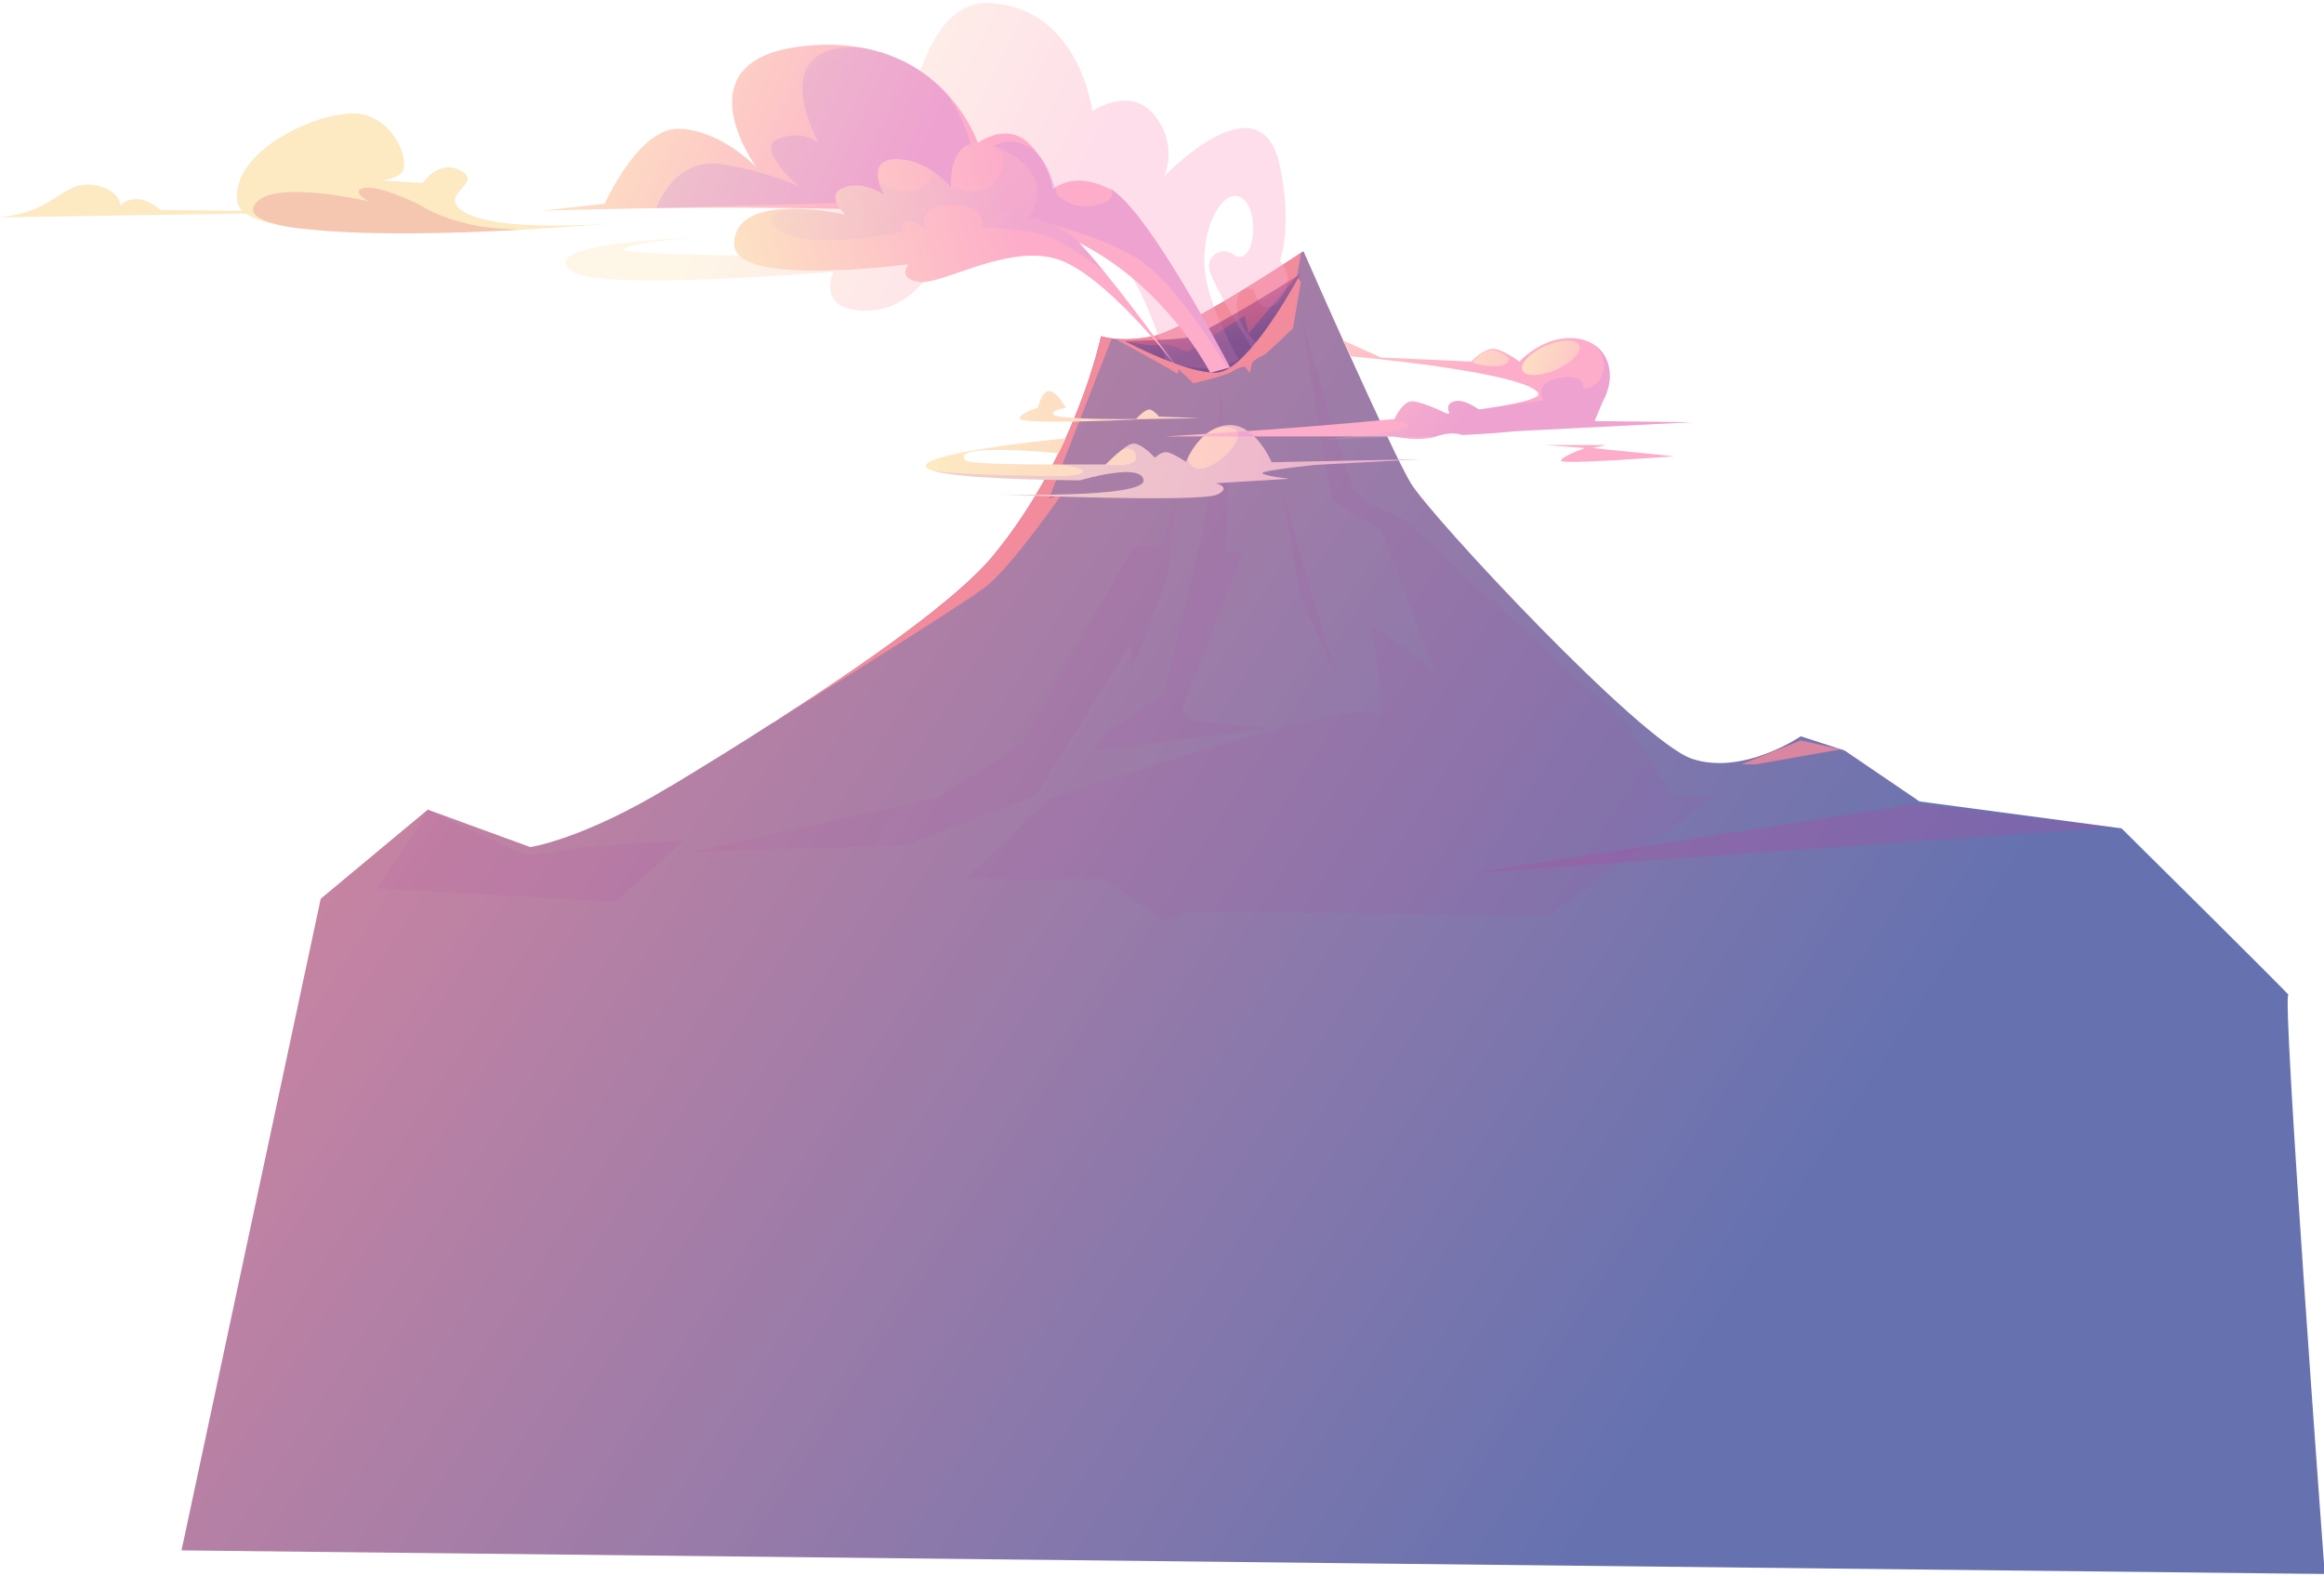 <svg version="1.2" xmlns="http://www.w3.org/2000/svg" viewBox="0 0 621 421" width="621" height="421"><defs><linearGradient id="P" gradientUnits="userSpaceOnUse"/><linearGradient id="g1" x1="359.4" y1="507.5" x2="-98.2" y2="209.6" href="#P"><stop stop-color="#6672b0"/><stop offset="1" stop-color="#f28b9c"/></linearGradient><linearGradient id="g2" x1="227.8" y1="-21.6" x2="305.9" y2="17.7" href="#P"><stop stop-color="#fde9c2"/><stop offset=".99" stop-color="#fdacca"/></linearGradient><linearGradient id="g3" x1="331.9" y1="74.9" x2="335.9" y2="89.8" href="#P"><stop stop-color="#b03983"/><stop offset="1" stop-color="#44106b"/></linearGradient><linearGradient id="g4" x1="253.9" y1="92.3" x2="417.3" y2="145.5" href="#P"><stop stop-color="#fde9c2"/><stop offset=".99" stop-color="#fdacca"/></linearGradient><linearGradient id="g5" x1="408.8" y1="37.3" x2="421.3" y2="79.1" href="#P"><stop stop-color="#fde9c2"/><stop offset=".99" stop-color="#fdacca"/></linearGradient><linearGradient id="g6" x1="373.7" y1="68.7" x2="384.5" y2="105.1" href="#P"><stop stop-color="#fde9c2"/><stop offset=".99" stop-color="#fdacca"/></linearGradient><linearGradient id="g7" x1="170.4" y1="-27.9" x2="261.7" y2="13.7" href="#P"><stop stop-color="#fde9c2"/><stop offset=".99" stop-color="#fdacca"/></linearGradient><linearGradient id="g8" x1="152.9" y1="45.9" x2="262.2" y2="95.8" href="#P"><stop stop-color="#fde9c2"/><stop offset=".99" stop-color="#fddfca"/></linearGradient><linearGradient id="g9" x1="136.4" y1="90.9" x2="243.7" y2="139.9" href="#P"><stop stop-color="#fde9c2"/><stop offset=".99" stop-color="#fddfca"/></linearGradient><linearGradient id="g10" x1="234.1" y1="-45.2" x2="259.3" y2="-10.3" href="#P"><stop stop-color="#fde9c2"/><stop offset="1" stop-color="#b47ae5"/></linearGradient><linearGradient id="g11" x1="182.4" y1="51.5" x2="266.7" y2="32.1" href="#P"><stop stop-color="#fde9c2"/><stop offset=".99" stop-color="#fdacca"/></linearGradient><linearGradient id="g12" x1="223" y1="-1.7" x2="294.3" y2="82.6" href="#P"><stop stop-color="#fde9c2"/><stop offset="1" stop-color="#b47ae5"/></linearGradient><linearGradient id="g13" x1="366.8" y1="67" x2="378.3" y2="105.7" href="#P"><stop stop-color="#fde9c2"/><stop offset=".99" stop-color="#fdacca"/></linearGradient><linearGradient id="g14" x1="258.5" y1="97.2" x2="412.8" y2="147.4" href="#P"><stop stop-color="#fde9c2"/><stop offset=".99" stop-color="#fdacca"/></linearGradient><linearGradient id="g15" x1="258" y1="98.6" x2="411.8" y2="148.7" href="#P"><stop stop-color="#fde9c2"/><stop offset=".99" stop-color="#fdacca"/></linearGradient><linearGradient id="g16" x1="254.9" y1="95.4" x2="436.9" y2="154.6" href="#P"><stop stop-color="#fde9c2"/><stop offset=".99" stop-color="#fdacca"/></linearGradient><linearGradient id="g17" x1="415.9" y1="70.2" x2="424.2" y2="97.7" href="#P"><stop stop-color="#fde9c2"/><stop offset=".99" stop-color="#fdacca"/></linearGradient><linearGradient id="g18" x1="258.9" y1="92" x2="414.3" y2="142.6" href="#P"><stop stop-color="#fde9c2"/><stop offset=".99" stop-color="#fdacca"/></linearGradient><linearGradient id="g19" x1="293.6" y1="73.8" x2="305.7" y2="95.5" href="#P"><stop stop-color="#fde9c2"/><stop offset="1" stop-color="#b47ae5"/></linearGradient><linearGradient id="g20" x1="406.3" y1="86.1" x2="435.5" y2="99.3" href="#P"><stop stop-color="#fde9c2"/><stop offset=".99" stop-color="#fdacca"/></linearGradient><linearGradient id="g21" x1="382.5" y1="86.9" x2="425.8" y2="104" href="#P"><stop stop-color="#fde9c2"/><stop offset=".99" stop-color="#fdacca"/></linearGradient><linearGradient id="g22" x1="384.3" y1="72.7" x2="407.1" y2="93.3" href="#P"><stop stop-color="#fde9c2"/><stop offset="1" stop-color="#b47ae5"/></linearGradient></defs><style>.a{fill:url(#g1)}.b{fill:#f28b9c}.c{opacity:.4;mix-blend-mode:screen;fill:url(#g2)}.d{opacity:.4;fill:url(#g3)}.e{opacity:.1;mix-blend-mode:multiply;fill:#ae4ba2}.f{opacity:.8;fill:#f28b9c}.g{opacity:.3;mix-blend-mode:multiply;fill:#ae4ba2}.h{fill:url(#g4)}.i{fill:url(#g5)}.j{fill:url(#g6)}.k{fill:url(#g7)}.l{fill:url(#g8)}.m{fill:url(#g9)}.n{opacity:.2;mix-blend-mode:multiply;fill:#d7406b}.o{opacity:.2;mix-blend-mode:multiply;fill:url(#g10)}.p{fill:url(#g11)}.q{opacity:.2;mix-blend-mode:multiply;fill:url(#g12)}.r{fill:url(#g13)}.s{fill:url(#g14)}.t{fill:url(#g15)}.u{fill:url(#g16)}.v{fill:url(#g17)}.w{fill:url(#g18)}.x{opacity:.2;mix-blend-mode:multiply;fill:url(#g19)}.y{fill:url(#g20)}.z{fill:url(#g21)}.A{opacity:.2;mix-blend-mode:multiply;fill:url(#g22)}</style><path class="a" d="m611.5 265.8c-1.9-1.5 9.7 154.7 9.7 154.7l-572.7-6.3 37.2-174.1 28.6-23.8 27.4 10c0 0 14-2 37.5-16.3q0.1 0 0.2 0 0-0.1 0.2-0.2c8.6-5.2 17.9-10.9 27-16.8q0 0 0.1 0c25-16 49.4-33.2 58.8-44.7 22.3-27.2 28.7-58.5 28.7-58.5 0 0 5 1.9 14 0 8.3-1.8 35.2-19.4 39.5-22.3q0.6-0.4 0.6-0.4c0 0 23.4 53.3 28.7 62 5.2 8.7 61.5 69.1 75.1 73.6 13.6 4.6 29.1-6 29.1-6l11.7 3.8 20 13.6 54 7.2c0 0 46.5 46 44.6 44.5z"/><path class="b" d="m347.7 67.5l-1.1 6.2-0.1 0.1q0 0 0 0l-12.9 15.3-1-4.8-15.4 9.8c0 0-4.5-2.7-7.1-2-1.6 0.5-6.2-0.3-9.4-0.9-1.1-0.2-2-0.4-2.6-0.6q0 0 0 0c-0.6-0.1-1-0.2-1-0.2l-16.8 42.8 3.4-1.1c0 0-12.9 18.5-19.7 24.2-4.1 3.4-34.2 22.3-57.3 36.7 25-16 49.4-33.2 58.8-44.7 22.3-27.2 28.7-58.5 28.7-58.5 0 0 1.5 0.5 4.2 0.7 2.3 0.2 5.6 0.1 9.8-0.7 3.8-0.8 11.2-4.8 18.7-9.2 9.2-5.4 18.4-11.5 20.8-13.1z"/><path class="c" d="m342 80c-4.8 6.1-7.1-2.7-7.1-2.7 0 0-4.2-1.7-4.4 4-0.3 5.6 5.5 10.5 5.5 10.5 0 0-0.5 0.5-1.4 1.3-3.9-6.3-10.1-16.7-11.3-20.5q-0.1-0.2-0.1-0.5c-1-3.7 3.3-6.4 6.4-4.1 0.9 0.6 1.7 0.9 2.6 0.4 3.5-1.7 3.9-13.7-0.9-15.8-4.8-2.2-10.6 8.9-9.3 20 1 8.5 6.5 19 9 23.4-1.9 1.1-4.2 2.2-6.6 2.3-6.3 0.4-12.8-1.5-12.8-1.5 0 0-7.7-32.5-25.3-38.1-17.6-5.7-34.8 8.9-34.8 8.9 0 0-5.9 15.2-19.8 15.4-14 0.2-9-10.4-9-10.4 0 0-61.8 5.2-69.6 0-11.4-7.6 30.2-9 32.1-9.2-1.4 0.2-19.2 1.8-18.4 3.3 0.9 1.5 44.2 1.7 44.2 1.7 0 0-3.5-18.2 9.1-21.3 12.6-3 19.9 10.1 19.9 10.1 0 0 0.6-57.7 24.5-56.4 24 1.3 27.4 28.9 27.4 28.9 0 0 10.1-7 16.6 1.1 6.4 8 2.7 16.1 2.6 16.3 0.3-0.3 25.8-26.9 30.9-2.8 3.5 16.5 0 25.5 0 25.5 0 0 4.8 4.1 0 10.2z"/><path class="d" d="m347.5 73.2c0 0-0.2 0.4-0.6 1.1-2.8 5-14.4 25.3-22.1 25.3-8.1 0-22.4-7.5-24.1-8.4q-0.2-0.1-0.2-0.1c0 0 12.2-0.2 16.8-0.9 4-0.7 24.5-13.4 29.2-16.4q0 0 0 0 0.1 0 0.1-0.1 0.8-0.5 0.9-0.5z"/><path class="e" d="m347.5 84.1c0 0 12.1 42.3 14 46.1 1.9 3.8 13.2 8.3 13.2 8.3l60.1 54.9 12 19.2h11.7l-44.7 32-96.7-1-5.7 2.6-16.4-11.4h-37.1l22.6-21.3c0 0 80.4-27.4 87.7-22.8 2.6 1.6-1.9-23.8-1.9-23.8l17.1 12.3-2.6-6.8-11.8-30.9-13.2-7.9z"/><path class="e" d="m326.3 104.3c0 0-0.3 6.1-2.6 23.8-2.3 17.8-12.8 57.4-12.8 57.4l-15.2 10.2-3.4 4.9 47.6-6.1-21-1.8-3.1-3.4 16.2-41.5h-4.5l0.7-18.9z"/><path class="e" d="m342.2 129.1l5.3 30.2 10.6 23.8-8-25.7z"/><path class="e" d="m314.3 132.1c0 0-1.9 15.5-1.9 19.2 0 3.8-10.2 27.6-10.2 27.6v-7.2l-25.3 40.8-34.8 13.3-57 1.8 66.1-14.7 21.9-14.3 29.8-52.5 7.6-0.4z"/><path class="f" d="m481.2 197.8l-15.9 6.4h3.8l22.7-4z"/><path class="g" d="m393.2 233.3l118.6-18.5 52.9 6.2z"/><path class="h" d="m339.8 123.6l-19.9 3.6-25.3-2.3c0 0 0.3-0.3 0.8-0.8 1-1 2.6-2.5 4.1-3.7q0 0 0 0c1.3-1.1 2.6-1.9 3.4-1.9 2.3 0 5.7 3.8 5.7 3.8 0 0 1.5-1.5 3-1.5 1.5 0 5.3 2.6 5.3 2.6 0 0 0.2-0.5 0.6-1.3 0.8-1.6 2.3-4.1 4.7-6.1 1.5-1.2 3.4-2.2 5.7-2.4 7.1-0.7 11.4 8.8 11.9 9.9q0 0.1 0 0.1z"/><path class="i" d="m452.1 112.8l-47.4 2.4-1.5 0.1 18.7-7.8 7.5-3-1.1 2.7-2.2 5.3z"/><path class="j" d="m396.2 110.2l-12.4 2.6-11.2-0.8c0 0 2.1-4.8 4.7-4.8 2.1 0 7.3 2.3 9.3 3.3 0.6 0.3 0.9 0.4 0.9 0.4 0 0-0.1-0.2-0.2-0.5-0.4-0.9-0.9-2.7 1.4-3.2 2.1-0.6 5 1.2 6.5 2.2 0.6 0.5 1 0.8 1 0.8z"/><path class="b" d="m347.6 75.4l-2.1 12.3c0 0-7.5 7.2-7.8 7.2-0.3 0-2.7 1.3-3.1 2-0.3 0.7-0.6 2.7-0.6 2.7l-1.4-1.7c0 0-2.1 0.4-3.4 1.4-1.4 1-10.3 3.1-10.3 3.1l-4-3.8c0 0 0 1.7-0.7 1-0.7-0.6-15.8-8.8-16.1-9 0.6 0.2 1.5 0.4 2.6 0.6 1.7 0.9 16 8.4 24.1 8.4 7.7 0 19.3-20.3 22.1-25.3z"/><path class="k" d="m328.7 98.2l-0.6 0.1-4.7 1.3c0 0-18-35.7-54.6-40.9-22.7-3.3-64.7-3.4-93.5-3.1-17.7 0.3-30.4 0.7-30.4 0.7l16.7-1.9c0 0 9.1-20.5 20-20 11.1 0.4 20.3 10.1 20.6 10.4-0.4-0.5-22.5-31.1 16.6-32.8 4.3-0.2 8.1 0.1 11.6 0.8q0 0 0 0c10.2 1.8 17.3 6.7 22.1 11.7 6.5 6.8 8.8 13.7 8.8 13.7 0 0 7.5-5.7 13.5 0 1.3 1.2 2.3 2.5 3.2 3.8q0 0 0 0c3 4.5 3.4 8.6 3.4 8.6 0 0 0.2-0.2 0.6-0.5 1.6-1.1 6.6-3.8 14.7 0.5q0.2 0 0.3 0.1 0.7 0.4 1.5 1v0.1q0.8 0.6 1.6 1.4c10.9 10.8 28.6 45 28.6 45z"/><path class="l" d="m164 59.7c-0.6 0-11.1 0.9-25.1 1.7-18 1-41.8 1.6-57.9-0.3q0 0-0.1 0-2.4-0.3-4.5-0.6c-7.5-1.3-12.5-3.4-13-6.6-2-14.6 25.5-26.1 34.5-23.1 9 3 11.6 13.7 9.3 15.5-2.2 1.8-5.4 1.9-5.4 1.9l11.2 0.7c0 0 4.2-6.5 10.1-3.3 5.8 3.1-4.3 5.9-0.8 9.7 3.5 3.8 15.6 6.1 41.7 4.4z"/><path class="m" d="m94.1 56.6c-0.7 0-114.2 1.8-96.7 1.5 17.5-0.2 18.9-10.7 28.6-8.5 6.2 1.4 6.3 5.5 6.3 5.5 0 0 0.4-1.2 2.5-1.7 4.3-1.1 8 2.7 8 2.7z"/><path class="n" d="m138.9 61.4c-18 1-41.8 1.6-57.9-0.3q0 0-0.1 0c-0.5 0-2.4-0.2-4.5-0.6-4.9-1-11.5-2.9-7.6-6.7 5.7-5.6 29.2-0.1 29.7 0-0.3-0.1-5-2.9-1.1-3.6 4-0.8 14.5 4.4 14.5 4.4 0 0 8.3 5.7 22.1 6.5q2.5 0.1 4.9 0.3z"/><path class="o" d="m328.7 98.1l-0.6 0.2c-15.5-24.4-21.8-28.1-27.1-30.9-26.8-14.2-73.6-13.3-73.6-13.3l-52.1 1.5c0 0 4.9-13.5 17-11.8 12 1.7 21.1 6 21.4 6.1-0.3-0.2-12.1-10.2-5.8-12.8 6.4-2.6 10.9 1.1 10.9 1.1 0 0-15.4-27.2 11.6-25.5q0 0 0 0c10.2 1.9 17.3 6.8 22.1 11.8 7.1 9.3 8.3 20.6 8.3 20.6 0 0 3.4-9.3 11.6-6.9 2.4 0.7 4.2 2.1 5.6 3.8q0 0 0 0c2.2 2.6 3.4 6 4 8.1 0.3 1.2 0.5 2 0.5 2 0 0 5.1 5.2 12.7 2 1.9-0.8 2.2-2 1.8-3.4q-0.1-0.3-0.2-0.5l1.7 1.5 1.6 1.5c10.9 10.7 28.6 44.9 28.6 44.9z"/><path class="p" d="m315 98.8c-1.5-2-20.1-26-32.9-29.7-13.3-3.8-30.6 7.2-36.6 6.2-5.9-0.9-2.8-4.6-2.7-4.7-0.5 0-46.5 6.3-46.6-5.3-0.1-7.5 7.7-9.5 15.3-9.5 7.2-0.1 14.3 1.5 14.3 1.5 0 0-5.6-5.3-0.3-7.2 5.3-1.9 10.7 1.9 10.7 1.9 0 0-0.8-1.4-1.3-3.2-0.8-2.7-0.7-6.3 4.6-6.3 3.8 0 7.1 1.5 9.6 3.1q0.8 0.5 1.4 1.1c1.1 0.8 2 1.6 2.6 2.2 0.7 0.7 1 1.2 1 1.2q0 0 0-0.5c-0.1-2.6 0.2-14 10.6-10.9q1.5 0.5 3.4 1.4c15.3 7.6 6.7 18.1 6.7 18.1 0 0 6 0.5 12 5.2 1.7 1.4 4.7 4.8 8.2 9.1 8.2 10.1 18.9 24.8 20 26.3z"/><path class="q" d="m295 72.5c0 0-10.1-8-15.9-9.7-5.8-1.8-16.7-2-16.7-2 0 0 1.8-6.3-8.3-6.1-9.9 0.3-6.7 6.6-6.7 6.8-0.1-0.1-3.6-3.3-5.4-2.4-1.9 0.9 0 2.4 0 2.4 0 0-8.2 2.8-22.6 2.6-14.3-0.2-16.7-7.7-7.9-8.3 7.2-0.1 14.3 1.5 14.3 1.5 0 0-5.6-5.3-0.3-7.2 5.3-1.9 10.7 1.9 10.7 1.9 0 0-0.8-1.4-1.3-3.2 3.3 1.7 8.1 3.4 11.6 1.1 2-1.2 2.6-2.8 2.6-4.3q0-0.4-0.1-0.9 0.7 1 1.5 2c0.8 0.8 1.6 1.6 2.6 2.2q0.5 0.4 1 0.7c1.3 0.7 2.7 1.2 4.3 1.4 8.5 1.1 9.8-6.9 9.8-8.9 0-1-1.8-2.4-3.5-3.4q1.5 0.5 3.4 1.4c15.3 7.6 6.7 18.1 6.7 18.1 0 0 6 0.5 12 5.2 1.7 1.4 4.7 4.8 8.2 9.1z"/><path class="r" d="m428.3 107.2q-0.8 1.3-1.9 2.6c-2.4 2.9-12.7 4.5-21.7 5.4-7.5 0.8-14.1 1-14.1 1 0 0-2.2-1.1-6.6 0.3q-0.1 0.1-0.2 0.1c-3.4 1.1-8.1 0.6-10.2 0.2-0.7-0.1-1.2-0.2-1.2-0.2h-10.6-50.6c0 0 31.9-1.8 59.6-4.5q0.9 0 1.8-0.1c4.9-0.5 9.7-1 14-1.5q0.4 0 0.7-0.1 4.2-0.5 7.9-1 2.1-0.3 4-0.6c8-1.3 12.8-2.6 11.8-3.9-4.6-5.7-50-9.7-50-9.7l-2.2-4.3 10.2 4.6 24.2 1.1c0 0 3-3.4 5.7-3.4 2.6 0 7.1 3.4 7.1 3.4 0 0 6.8-7.6 15.9-6.1 1.8 0.3 3.2 1 4.4 1.8 4.3 3.1 5.1 9.4 2 14.9z"/><path class="s" d="m272.5 111.8c0.2 1.9 34.5 0.1 34.5 0.1 0 0-25.2 0.5-25.6-1.3-0.4-1.2 3.4-1.6 3.4-1.6l-2.8-1.5c0 0-9.7 2.4-9.5 4.3z"/><path class="t" d="m379.9 122.6l-0.3 0.1-28.3 1.5c0 0-14.4 1.5-14 2.2 0.4 0.8 7.2 1.5 7.2 1.5l-19.7 1.2c0 0 4.5 1 0.5 3-4.5 2.2-56.2 0.1-57.8 0 1.3 0 38.4 1 38.1-3.8-0.2-1.7-2.2-2.2-4.8-2.2q-0.2 0-0.3 0 0 0-0.1 0-0.1 0-0.3 0-0.4 0.1-0.9 0.1-0.2 0-0.3 0-0.6 0.1-1.1 0.1-0.1 0.1-0.2 0.1-0.2 0-0.4 0-0.3 0.1-0.5 0.1-0.2 0-0.3 0-0.1 0.1-0.3 0.1-0.6 0.1-1.3 0.2-0.2 0.1-0.4 0.1-0.7 0.1-1.3 0.3-0.2 0-0.4 0.1-0.8 0.1-1.4 0.3c-1.6 0.4-2.7 0.7-2.7 0.7 0 0-0.7 0-1.9 0-7-0.1-31.1-0.4-37.6-2.6-1.1-0.3-1.7-0.7-1.7-1.2 0-3.8 37.4-7.4 37.4-7.4l-1.9 4c0 0-29.5-3-24.9 1.9 0.7 0.8 11 1.1 25.4 1.1 3.8 0 7.8 0 12 0q0 0 0 0 3-0.1 6.1-0.1c5.4 0 10.9-0.1 16.4-0.2q3.5 0 6.9-0.1c5.1 0 10.1-0.1 15-0.2 20.3-0.4 37.2-0.8 39.8-0.8q0.3-0.1 0.3-0.1z"/><path class="u" d="m277.2 109.8c0 0 0.8-5.3 3.1-5.3 2.2 0 4.5 4.5 4.5 4.5z"/><path class="v" d="m413 118.9h16.2l-3.7 0.8 21.9 2.2c0 0-30.3 2.3-30.3 1.2 0-1.2 6.5-3.4 6.5-3.4z"/><path class="w" d="m303.6 112c0.1-0.3 2.3-2.6 3.5-2.6 1.1 0 2.6 1.9 2.6 1.9l11 0.4z"/><path class="x" d="m379.6 122.7l-28.3 1.5c0 0-14.4 1.5-14 2.2 0.4 0.8 7.2 1.5 7.2 1.5l-19.7 1.2c0 0 4.5 1 0.5 3-4.5 2.2-56.2 0.1-57.8 0 1.3 0 38.4 1 38.1-3.8-0.2-1.7-2.2-2.2-4.8-2.2q-0.2 0-0.3 0 0 0-0.1 0-0.1 0-0.3 0-0.4 0.1-0.9 0.1-0.2 0-0.3 0-0.6 0.1-1.1 0.1-0.1 0.1-0.2 0.1-0.2 0-0.4 0-0.3 0.1-0.5 0.1-0.2 0-0.3 0-0.1 0.1-0.3 0.1-0.6 0.1-1.3 0.2-0.2 0.1-0.4 0.1-0.7 0.1-1.3 0.3-0.2 0-0.4 0.1-0.8 0.1-1.4 0.3c-1.6 0.4-2.7 0.7-2.7 0.7 0 0-0.7 0-1.9 0-7-0.1-31.1-0.4-37.6-2.6 5.9 1.2 31.1 1.5 31.1 1.5 0 0 9.8 0.3 9.2-1.5-0.9-0.7-3.4-1.2-6-1.6 3.8 0 7.8 0 12 0q0 0 0 0c0.2 0 3.8 0.5 6.1-0.1 1.4-0.3 2.3-0.9 2.1-2.1-0.7-3.4-3.9-1.7-4.1-1.5 1.3-1.1 2.6-1.9 3.4-1.9 2.3 0 5.7 3.8 5.7 3.8 0 0 1.5-1.5 3-1.5 1.5 0 5.3 2.6 5.3 2.6 0 0 0.2-0.5 0.6-1.3 0 0.6 0.1 1.2 0.4 1.7 0.4 0.6 1 1.1 1.9 1.3 1.3 0.4 3.2-0.2 5-1.4 4.2-2.6 8.1-7.8 4.8-9.3-2.6-1.1-5.4 0.2-7.4 1.6 1.5-1.2 3.4-2.2 5.7-2.4 7.1-0.7 11.4 8.8 11.9 9.9 20.3-0.4 37.2-0.8 39.8-0.8z"/><path class="y" d="m422 92.3c0.8 1.7-2 4.6-6.2 6.5-4.2 1.8-8.2 1.9-9 0.1-0.7-1.7 2-4.6 6.2-6.5 4.2-1.8 8.2-1.9 9-0.1z"/><path class="z" d="m393.5 96.8c0 0 2.6-3.4 5-3.3 2.5 0.2 4.7 2.1 4.7 2.1 0 0 0.5 2.2-3.6 2.2-4.2 0-6.1-1-6.1-1z"/><path class="A" d="m452.1 112.8l-47.4 2.4c-7.5 0.8-14.1 1-14.1 1 0 0-2.2-1.1-6.6 0.3l-10.4 0.3-20 0.6c0 0 3.8-0.3 8.2-0.8 6.8-0.7 15.4-1.9 14.5-3-0.6-0.7-2.8-1.1-5.5-1.5q0.9 0 1.8-0.1c0 0 2.1-4.8 4.7-4.8 2.1 0 7.3 2.3 9.3 3.3q0.4 0 0.7-0.1c-0.4-0.9-0.9-2.7 1.4-3.2 2.1-0.6 5 1.2 6.5 2.2q2.1-0.3 4-0.6l13.2-1.8c0 0-2.8-4.7 4.3-6 7.1-1.4 6.4 2.9 6.4 2.9 0 0 5.5-0.5 5.5-6.1 0-2.1-1-4-2.3-5.5 4.3 3.1 5.1 9.4 2 14.9l-2.2 5.3z"/><path class="e" d="m100.6 237.3l10-14.6 3.7-6.4c0 0 22.8 10.9 25.6 11.8 2.7 1 15.5-1.8 15.5-1.8l27.4-1.8-18.3 16.4z"/></svg>